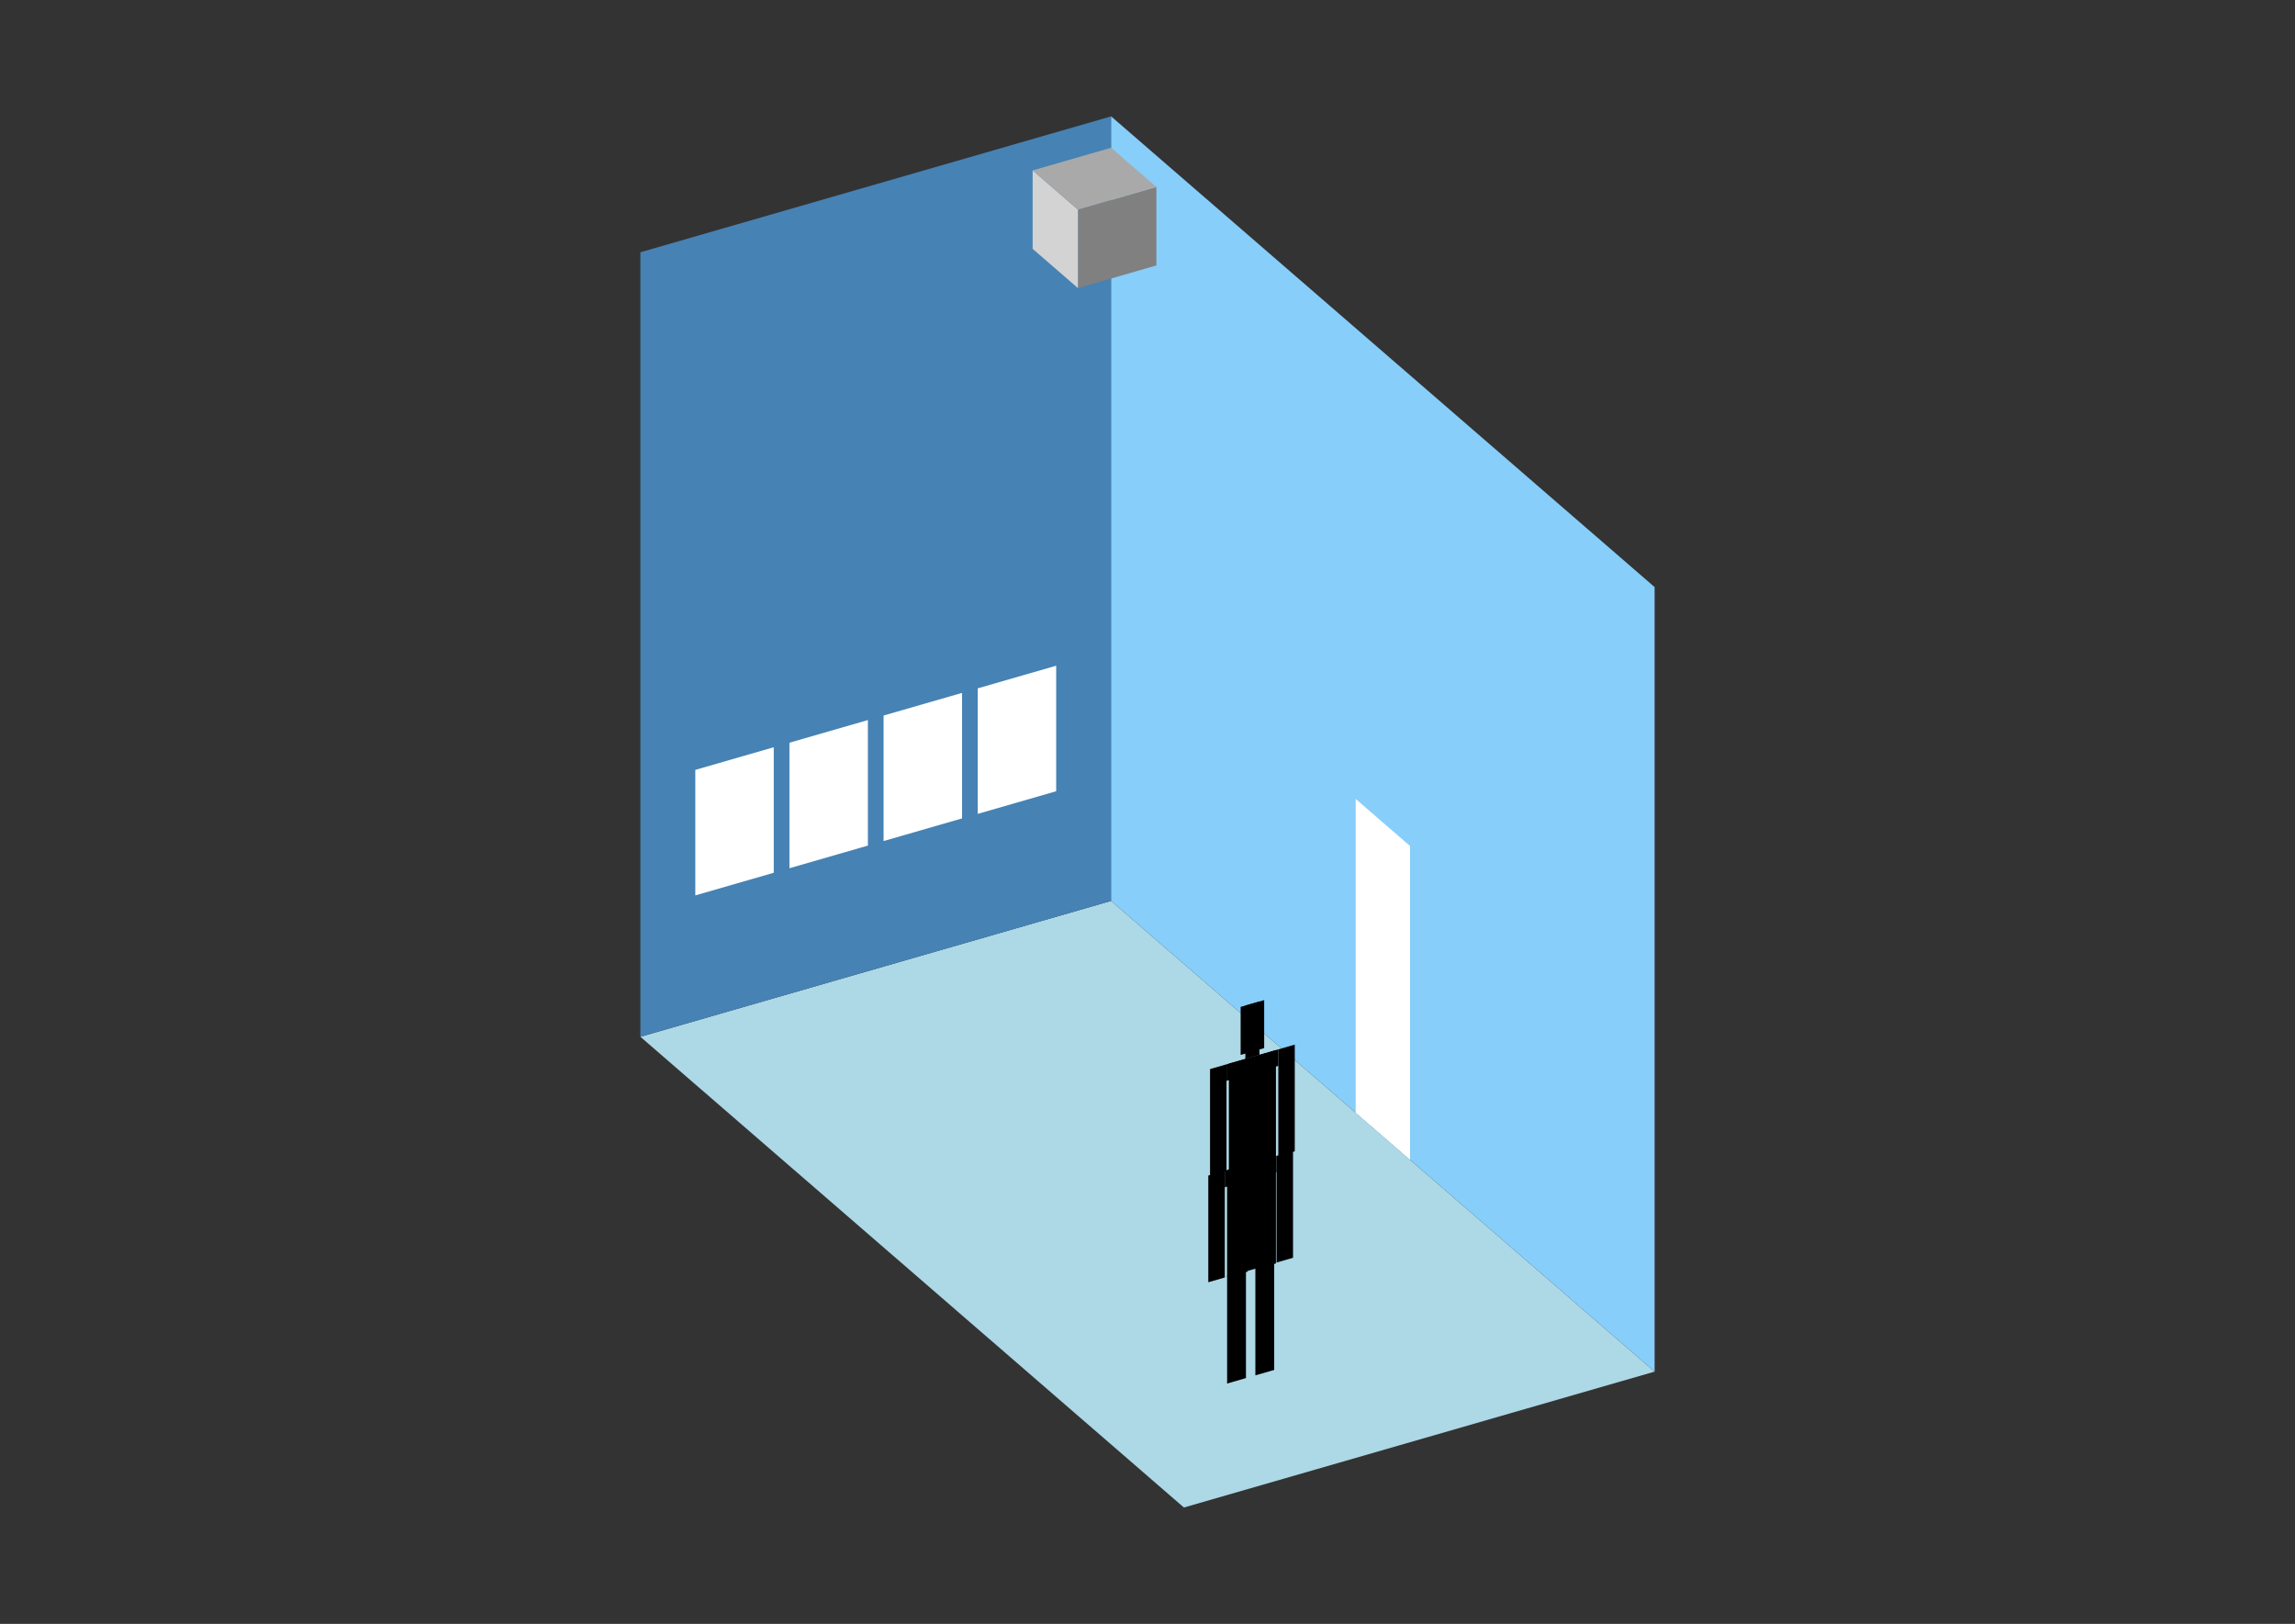 <?xml version="1.0" encoding="UTF-8"?>
<svg
  xmlns="http://www.w3.org/2000/svg"
  width="848"
  height="600"
  style="background-color:white"
>
  <rect width="100%" height="100%" fill="#333333" stroke="none"/>
  <polygon fill="lightblue" points="437.453,557.002 236.623,383.078 410.547,332.871 611.377,506.795" />
  <polygon fill="steelblue" points="236.623,383.078 236.623,93.205 410.547,42.998 410.547,332.871" />
  <polygon fill="lightskyblue" points="611.377,506.795 611.377,216.922 410.547,42.998 410.547,332.871" />
  <polygon fill="white" points="521.003,428.529 521.003,312.58 500.92,295.187 500.92,411.137" />
  <polygon fill="white" points="256.914,330.841 256.914,284.461 285.902,276.094 285.902,322.473" />
  <polygon fill="white" points="291.699,320.8 291.699,274.42 320.686,266.052 320.686,312.432" />
  <polygon fill="white" points="326.484,310.758 326.484,264.378 355.471,256.011 355.471,302.39" />
  <polygon fill="white" points="361.269,300.717 361.269,254.337 390.256,245.969 390.256,292.349" />
  <polygon fill="grey" points="398.295,106.442 398.295,77.454 427.283,69.086 427.283,98.074" />
  <polygon fill="lightgrey" points="398.295,106.442 398.295,77.454 381.56,62.961 381.56,91.948" />
  <polygon fill="darkgrey" points="398.295,77.454 381.56,62.961 410.547,54.593 427.283,69.086" />
  <polygon fill="hsl(360.0,50.0%,50.66%)" points="454.067,471.848 454.067,432.031 461.024,430.022 461.024,469.839" />
  <polygon fill="hsl(360.0,50.0%,50.66%)" points="471.459,466.827 471.459,427.01 464.502,429.018 464.502,468.835" />
  <polygon fill="hsl(360.0,50.0%,50.66%)" points="447.11,434.433 447.11,395.011 453.197,393.253 453.197,432.676" />
  <polygon fill="hsl(360.0,50.0%,50.66%)" points="472.329,427.153 472.329,387.731 478.416,385.973 478.416,425.396" />
  <polygon fill="hsl(360.0,50.0%,50.66%)" points="453.197,399.341 453.197,393.253 472.329,387.731 472.329,393.818" />
  <polygon fill="hsl(360.0,50.0%,50.66%)" points="454.067,432.425 454.067,393.002 471.459,387.982 471.459,427.404" />
  <polygon fill="hsl(360.0,50.0%,50.66%)" points="458.415,389.776 458.415,372.036 467.111,369.525 467.111,387.266" />
  <polygon fill="hsl(360.0,50.0%,50.66%)" points="460.154,391.245 460.154,371.534 465.372,370.027 465.372,389.739" />
  <polygon fill="hsl(360.0,50.0%,42.218%)" points="453.422,511.187 453.422,471.37 460.379,469.362 460.379,509.179" />
  <polygon fill="hsl(360.0,50.0%,42.218%)" points="470.815,506.167 470.815,466.35 463.858,468.358 463.858,508.175" />
  <polygon fill="hsl(360.0,50.0%,42.218%)" points="446.465,473.773 446.465,434.35 452.553,432.593 452.553,472.016" />
  <polygon fill="hsl(360.0,50.0%,42.218%)" points="471.684,466.493 471.684,427.07 477.772,425.313 477.772,464.736" />
  <polygon fill="hsl(360.0,50.0%,42.218%)" points="452.553,438.68 452.553,432.593 471.684,427.07 471.684,433.157" />
  <polygon fill="hsl(360.0,50.0%,42.218%)" points="453.422,471.765 453.422,432.342 470.815,427.321 470.815,466.744" />
  <polygon fill="hsl(360.0,50.0%,42.218%)" points="457.77,429.116 457.77,411.375 466.467,408.865 466.467,426.605" />
  <polygon fill="hsl(360.0,50.0%,42.218%)" points="459.51,430.585 459.51,410.873 464.727,409.367 464.727,429.078" />
</svg>

